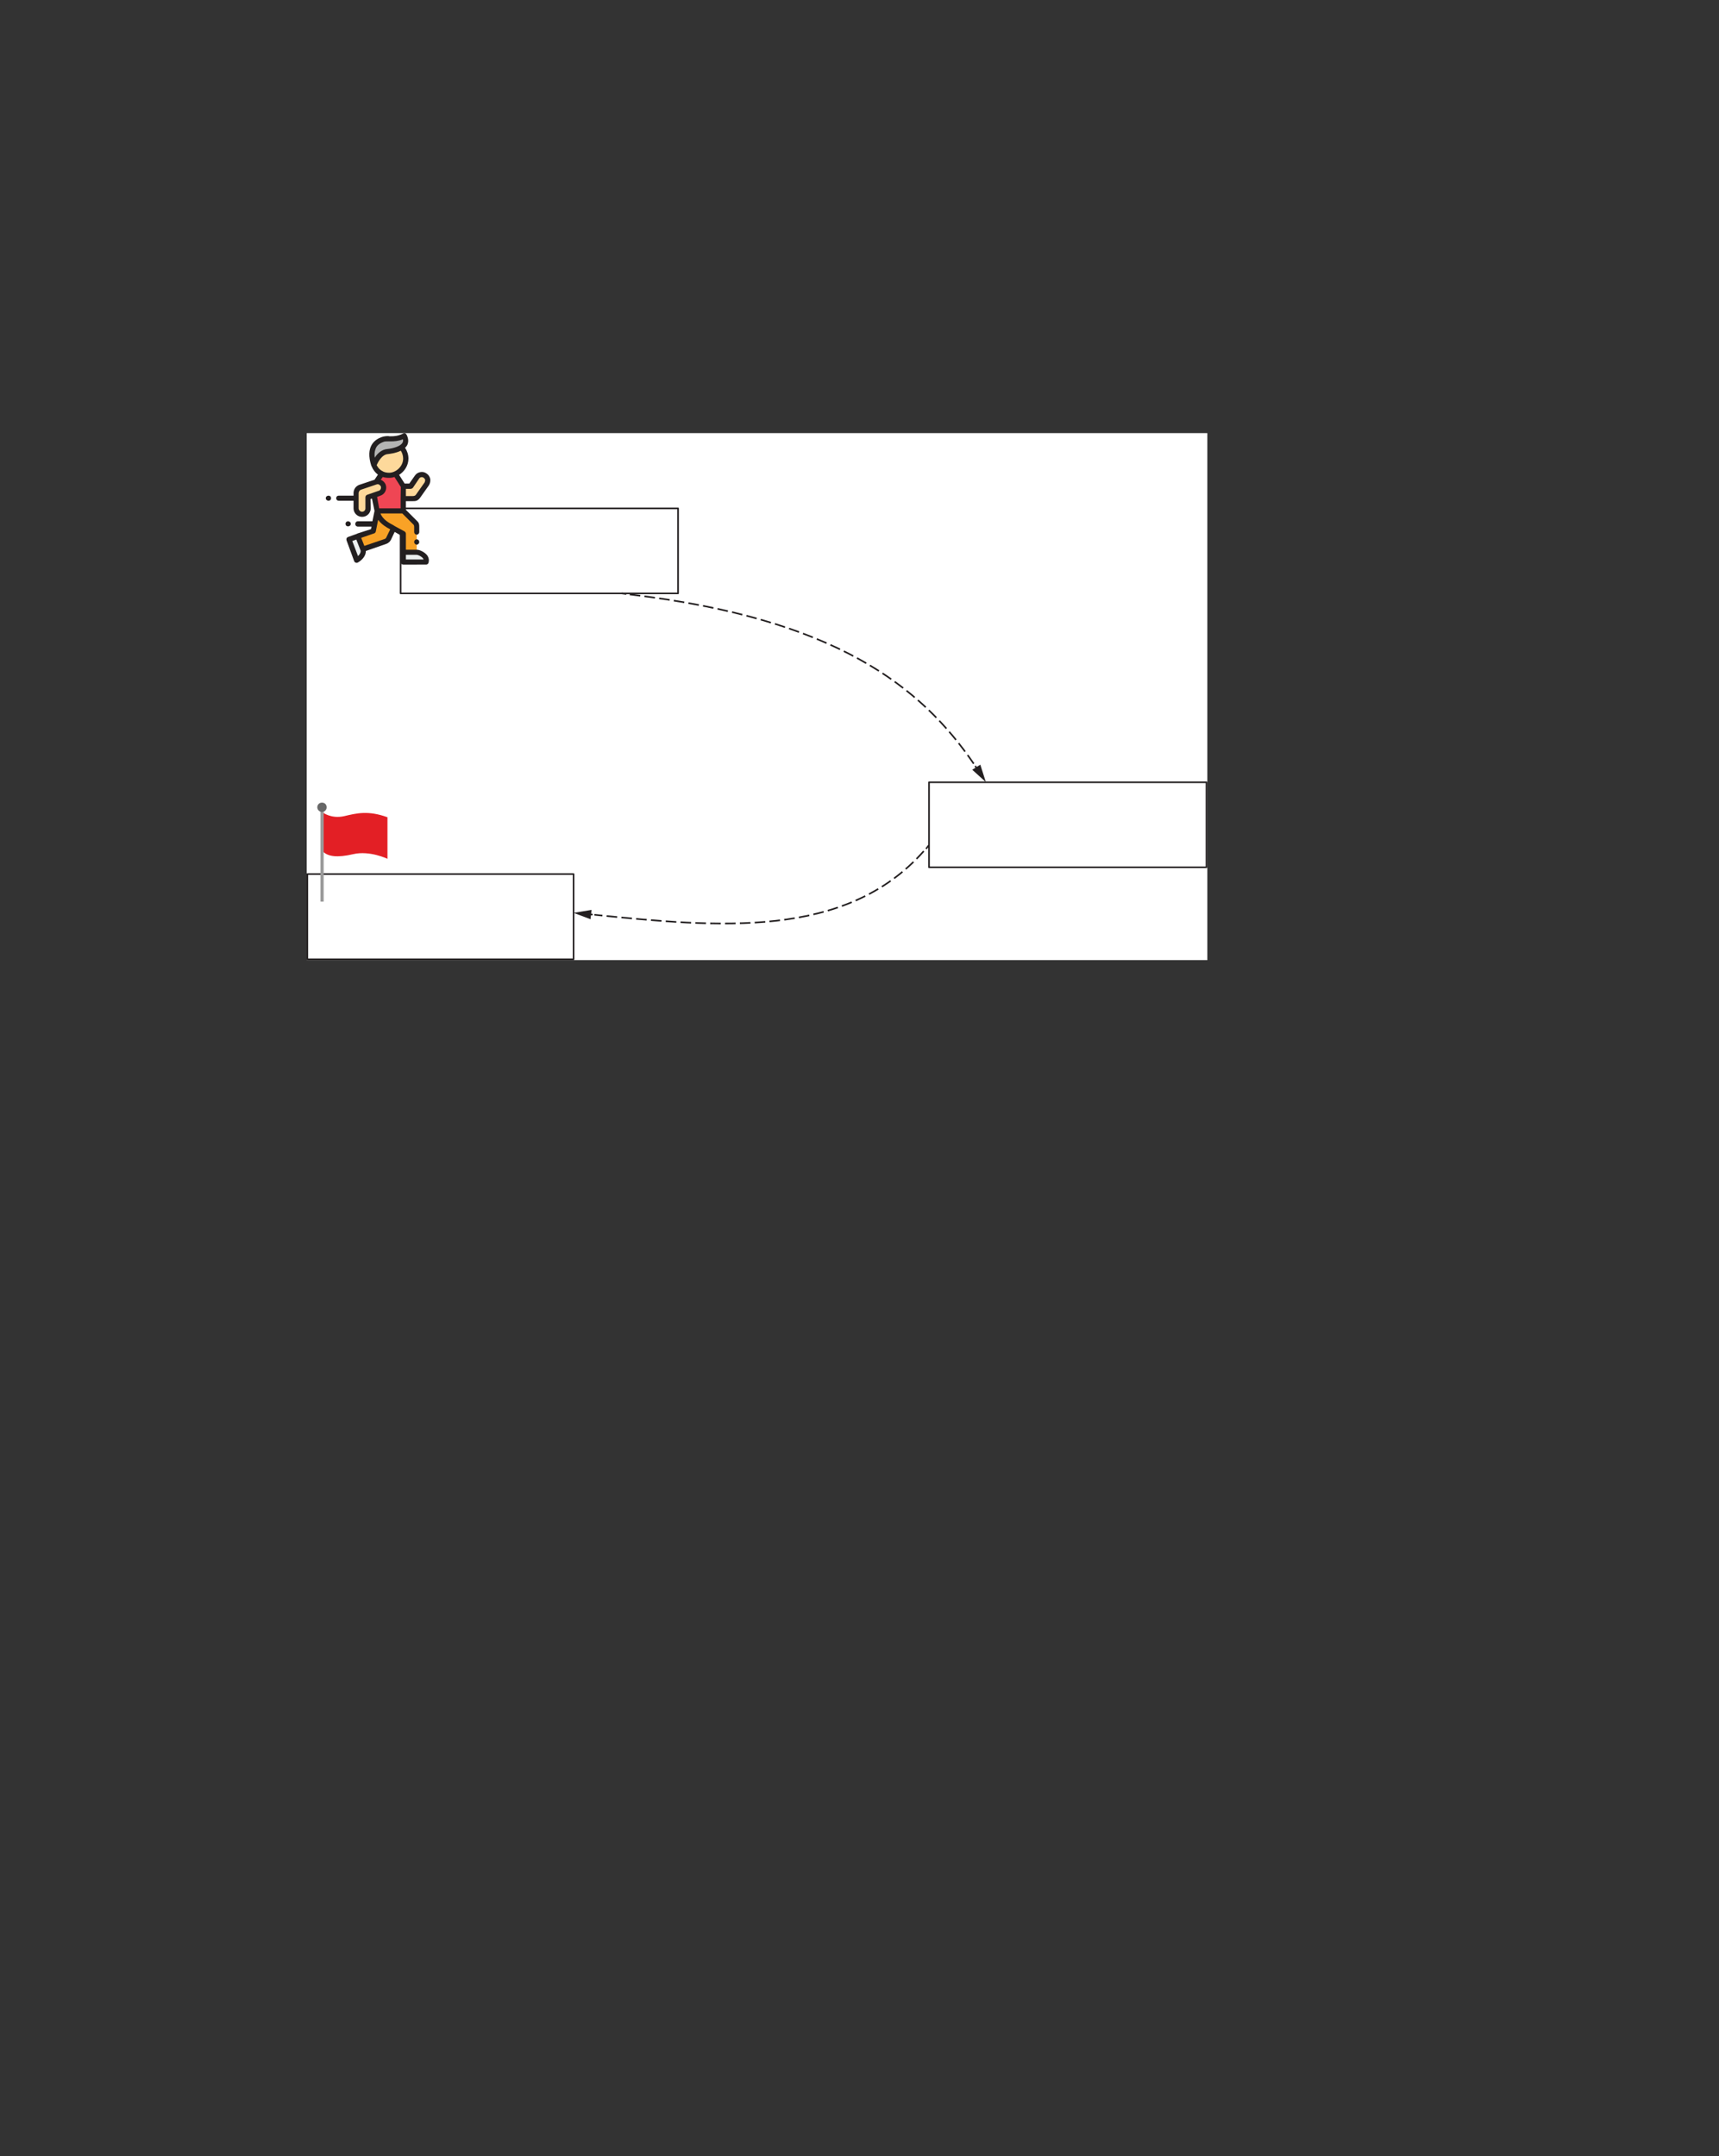 <?xml version="1.0" encoding="UTF-8" standalone="no"?>
<!DOCTYPE svg PUBLIC "-//W3C//DTD SVG 1.1//EN"
"http://www.w3.org/Graphics/SVG/1.1/DTD/svg11.dtd">
<svg viewBox="0 0 811 1017" version="1.1" xmlns="http://www.w3.org/2000/svg" xmlns:xlink="http://www.w3.org/1999/xlink">
<rect x="0" y="0" width="811" height="1017" fill="#333333" stroke="none"/>
<defs>
<clipPath id="c0_26"><path d="M144.7,452.9V204.3H569.6V452.9Z"/></clipPath>
<style type="text/css"><![CDATA[
.g0_26{
fill: #FFFFFF;
}
.g1_26{
fill: none;
stroke: #231F20;
stroke-width: 0.763;
stroke-linecap: butt;
stroke-linejoin: round;
}
.g2_26{
fill: none;
stroke: #231F20;
stroke-width: 0.763;
stroke-linecap: butt;
stroke-linejoin: miter;
stroke-miterlimit: 4;
}
.g3_26{
fill: none;
stroke: #231F20;
stroke-width: 0.763;
stroke-linecap: butt;
stroke-linejoin: miter;
stroke-miterlimit: 4;
stroke-dasharray: 5,2;
}
.g4_26{
fill: #231F20;
}
.g5_26{
fill: #EDF0F0;
}
.g6_26{
fill: #F9A226;
}
.g7_26{
fill: #EF4654;
}
.g8_26{
fill: #FDD99B;
}
.g9_26{
fill: #B4B4B4;
}
.ga_26{
fill: #E31F25;
}
.gb_26{
fill: #9A9A9A;
}
.gc_26{
fill: #676767;
}
]]></style>
</defs>
<path d="M144.7,452.9H569.6V204.3H144.7Z" class="g0_26"/>
<path d="M189,239.8H319.9v40.1H189ZM438.3,369H569.2v40.1H438.3ZM145,412.3H270.6v40.2H145Z" class="g1_26"/>
<path d="M293.3,279.9c.7,.1,1.5,.2,2.2,.3" class="g2_26"/>
<path d="M297.1,280.4c96.8,11.4,137.3,43.1,162.6,80.3" class="g3_26"/>
<path d="M460.1,361.3c.4,.7,.9,1.3,1.3,1.9" class="g2_26"/>
<path d="M458.7,363.1l6.4,5.8l-2.6,-8.2l-3.8,2.4Z" class="g4_26"/>
<path fill-rule="evenodd" d="M171.2,259.1l-2.3,-6.2l-4.3,1.6l3.7,9.7c2.4,-1.4,3.5,-3.6,3,-5l-.1,-.1Z" class="g5_26"/>
<path fill-rule="evenodd" d="M183.4,254l2.3,-4.8c-2,-1.1,-7.1,-3.3,-7.8,-8.2l-1.2,6.2l-.6,3.3l-7.2,2.4l2.3,6.2l10.5,-3.7c1,-.3,1.4,-.8,1.7,-1.4Z" class="g6_26"/>
<path fill-rule="evenodd" d="M195.9,246.5L190.3,241H177.9c.7,4.9,5.8,7.1,7.8,8.2l4.6,2.6v8.7h6.3V249c0,-1.3,.1,-1.7,-.7,-2.5Z" class="g6_26"/>
<path fill-rule="evenodd" d="M201,265.1c.8,-2.7,-2.9,-4.6,-4.4,-4.6h-6.3v4.6H201Z" class="g5_26"/>
<path fill-rule="evenodd" d="M190.3,235.2v-5.8l-3.7,-5.9c-1,.5,-2,.7,-3,.7c-1.3,0,-2.5,-.3,-3.5,-.7l-2.7,3.8c1.5,-.4,2.9,.4,3.4,1.8c.5,1.5,-.3,3.1,-1.7,3.6l-2.6,.9l1.4,7.4h12.4v-5.8Z" class="g7_26"/>
<path fill-rule="evenodd" d="M179.1,232.7c1.4,-.5,2.2,-2.1,1.7,-3.6c-.5,-1.4,-1.9,-2.2,-3.4,-1.8c0,0,-.1,0,-.1,.1l-7.4,2.5c-1.1,.4,-1.8,1.4,-1.9,2.5v7.4c0,1.5,1.3,2.8,2.8,2.8c1.6,0,2.8,-1.3,2.8,-2.8v-5.2l5.5,-1.9Z" class="g8_26"/>
<path fill-rule="evenodd" d="M197.2,234.1l4.1,-5.8c.9,-1.3,.5,-3.1,-.7,-3.9c-1.3,-.9,-3,-.6,-3.9,.7l-3,4.3h-3.4v5.8h4.3c1.3,0,1.8,0,2.6,-1.1Z" class="g8_26"/>
<path fill-rule="evenodd" d="M186.6,223.5c2.6,-1.2,4.9,-4,4.9,-7.2c0,-2,-.8,-3.9,-2.1,-5.3c-1.8,1.2,-4.5,1.8,-6.5,2c-4.4,.3,-6.5,6.4,-6.5,6.4c.8,1.8,2,3.3,3.7,4.1c1,.4,2.2,.7,3.5,.7c1,0,2,-.2,3,-.7Z" class="g8_26"/>
<path fill-rule="evenodd" d="M189.4,211c1.8,-1.1,2.7,-2.9,1.3,-5.5c-4.7,2.4,-7.6,.9,-10.3,1.8c-4.6,1.7,-6.1,5.8,-4,12.1c0,0,2.1,-6.1,6.5,-6.4c2,-.2,4.7,-.8,6.5,-2Z" class="g9_26"/>
<path clip-path="url(#c0_26)" d="M196.6,259.3h-5.1v-7.5c0,-.4,-.2,-.8,-.6,-1.1l-4.6,-2.5c-.3,-.2,-.5,-.3,-.8,-.5c-1.9,-1,-4.9,-2.6,-6,-5.5h10.3l5.2,5.2q.4,.3,.4,1.2c0,.1,0,.3,0,.4v2c0,.6,.5,1.2,1.2,1.2c.7,0,1.2,-.6,1.2,-1.2v-2c0,-.1,0,-.2,0,-.4c0,-1.1,0,-1.9,-1.1,-2.9l-5.2,-5.2v-4.1h3.1c1.4,0,2.4,0,3.6,-1.6l4.1,-5.8c.6,-.9,.8,-2,.7,-3c-.2,-1.1,-.8,-2,-1.7,-2.6c-.9,-.7,-2,-.9,-3,-.7c-1.1,.2,-2,.8,-2.6,1.7l-2.6,3.7h-2.2L188.3,224c2.5,-1.6,4.4,-4.4,4.4,-7.7c0,-1.8,-.6,-3.6,-1.6,-5.1c.4,-.3,.7,-.7,1,-1.2c.5,-1,.9,-2.7,-.3,-5c-.3,-.6,-1,-.8,-1.6,-.5c-2.4,1.2,-4.2,1.3,-5.9,1.3c-.2,0,-.4,0,-.6,0c-.2,0,-.3,-.1,-.5,-.1c-1,0,-2.1,.1,-3.2,.5c-3.1,1.1,-7.8,4.3,-4.8,13.6q.1,0,.1,.1c.7,1.7,1.7,3,3,4l-1.6,2.4l-7.2,2.4c-1.6,.6,-2.6,2,-2.7,3.7v1.4h-7c-.7,0,-1.2,.5,-1.2,1.2c0,.7,.5,1.2,1.2,1.2h7v3.6c0,2.2,1.8,4,4,4h.1c2.2,0,4,-1.8,4,-4l-.1,-4.4l.7,-.2l1.2,5.8l-1,4.9h-6.9c-.7,0,-1.2,.6,-1.2,1.3c0,.6,.5,1.2,1.2,1.2h6.5l-.3,1.2l-6.5,2.1c0,0,0,.1,-.1,.1l-4.2,1.5c-.3,.1,-.5,.4,-.7,.6c-.1,.3,-.1,.7,0,1l3.6,9.8c.1,.3,.4,.6,.7,.7c.2,0,.3,.1,.5,.1c.2,0,.4,-.1,.6,-.2c2.3,-1.3,3.8,-3.5,3.7,-5.4l9.5,-3.3c1.4,-.5,2,-1.3,2.4,-2.1l1.7,-3.6l2.1,1.2c.1,.1,.2,.1,.3,.2l.5,.2v8l-.1,4.6c0,.3,.2,.6,.4,.9c.2,.2,.5,.3,.9,.3H201c.6,0,1,-.3,1.2,-.9c.3,-1.2,.1,-2.4,-.7,-3.5c-1.2,-1.5,-3.5,-2.6,-4.9,-2.6Zm-2.9,-28.7c.4,0,.8,-.2,1.1,-.5l2.9,-4.3c.2,-.4,.6,-.6,1,-.7c.4,-.1,.8,0,1.2,.3c.3,.2,.6,.6,.7,1c0,.4,-.1,.8,-.3,1.2l-4.1,5.8q-.4,.6,-1.6,.6h-3.1v-3.4h2.2Zm-3.5,-14.3c0,3.8,-3.5,6.7,-6.6,6.7c-1.1,0,-2.1,-.2,-2.9,-.6q-.1,0,-.1,-.1c-1.2,-.5,-2.2,-1.5,-2.9,-2.9c.6,-1.3,2.4,-5,5.3,-5.2c.8,-.1,3.7,-.4,6.1,-1.6c.7,1.1,1.1,2.4,1.1,3.7ZM177.1,212c.5,-1.7,1.8,-2.8,3.7,-3.5c.7,-.3,1.4,-.3,2.4,-.3c.1,0,.3,0,.5,0c.2,0,.4,0,.6,0c1.7,0,3.6,-.1,5.8,-1c.1,.6,.1,1.1,-.2,1.6c-.9,1.7,-4.3,2.7,-7.1,3c-2.8,.2,-4.8,2.2,-6,4.1c-.2,-1.5,-.1,-2.8,.3,-3.9Zm-3.9,21.4c-.5,.2,-.8,.6,-.8,1.2v5.2c0,.9,-.7,1.6,-1.6,1.6c-.8,0,-1.6,-.8,-1.6,-1.6v-4.7c0,0,0,-.1,0,-.1c0,0,0,-.1,0,-.1v-2.4c.1,-.7,.5,-1.3,1.1,-1.5l7.4,-2.5c.1,0,.3,-.1,.5,-.1c.6,0,1.2,.5,1.5,1.1c.2,.8,-.2,1.8,-1,2l-5.5,1.9Zm6.3,.4c2.1,-.7,3.2,-3,2.5,-5.1c-.4,-1.1,-1.3,-2,-2.4,-2.4l1,-1.3c.9,.3,1.9,.4,3,.4c.8,0,1.7,-.1,2.5,-.4l3,4.7l-.1,5.5v4.6H178.9l-1,-5.4l1.6,-.6Zm-10.6,28.5l-2.7,-7.1l1.9,-.7l2,5.1c.2,.6,-.1,1.7,-1.2,2.7Zm13.4,-8.9c-.2,.5,-.4,.7,-1,.9l-9.4,3.2l-1.5,-3.8l6.1,-2.1c.4,-.1,.7,-.5,.8,-.9l1.1,-5.5c1.6,2.2,4,3.6,5.7,4.5l-1.8,3.7Zm9.2,10.5v-2.2h5.1c.6,0,2.2,.7,3,1.7c.1,.2,.2,.3,.2,.5h-8.3Z" class="g4_26"/>
<path d="M164.2,248.3c.7,0,1.3,-.5,1.3,-1.2c0,-.7,-.6,-1.2,-1.3,-1.2c-.7,0,-1.2,.5,-1.2,1.2c0,.7,.5,1.2,1.2,1.2Z" class="g4_26"/>
<path d="M155,233.8v0c-.7,0,-1.3,.5,-1.3,1.2c0,.7,.6,1.2,1.3,1.2c.7,0,1.2,-.5,1.2,-1.2c0,-.7,-.5,-1.2,-1.2,-1.2Z" class="g4_26"/>
<path d="M196.6,254.4c-.7,0,-1.2,.6,-1.2,1.2v.1c0,.6,.5,1.2,1.2,1.2c.7,0,1.2,-.6,1.2,-1.2v-.1c0,-.6,-.5,-1.2,-1.2,-1.2Z" class="g4_26"/>
<path d="M152.4,383.3c0,0,3.8,3,9.9,1.7c5.9,-1.4,11.4,-2.8,20.5,.5v19.6c0,0,-8.4,-4,-16.1,-2.2c-7.7,1.8,-12,1.1,-14.3,-1.2Z" class="ga_26"/>
<path d="M151.2,425.3h1.5V382h-1.5Z" class="gb_26"/>
<path d="M154.1,380.8c0,1.2,-.9,2.2,-2.2,2.2c-1.2,0,-2.2,-1,-2.2,-2.2c0,-1.3,1,-2.2,2.2,-2.2c1.3,0,2.2,.9,2.2,2.2Z" class="gc_26"/>
<path d="M438.3,398.6c-.5,.6,-.9,1.2,-1.4,1.8" class="g2_26"/>
<path d="M435.8,401.5c-36.9,41.7,-97.4,35.9,-155.4,30" class="g3_26"/>
<path d="M279.6,431.4c-.7,0,-1.5,-.1,-2.3,-.2" class="g2_26"/>
<path d="M279.1,429.2l-8.5,1.4l8,3l.5,-4.4Z" class="g4_26"/>
</svg>
